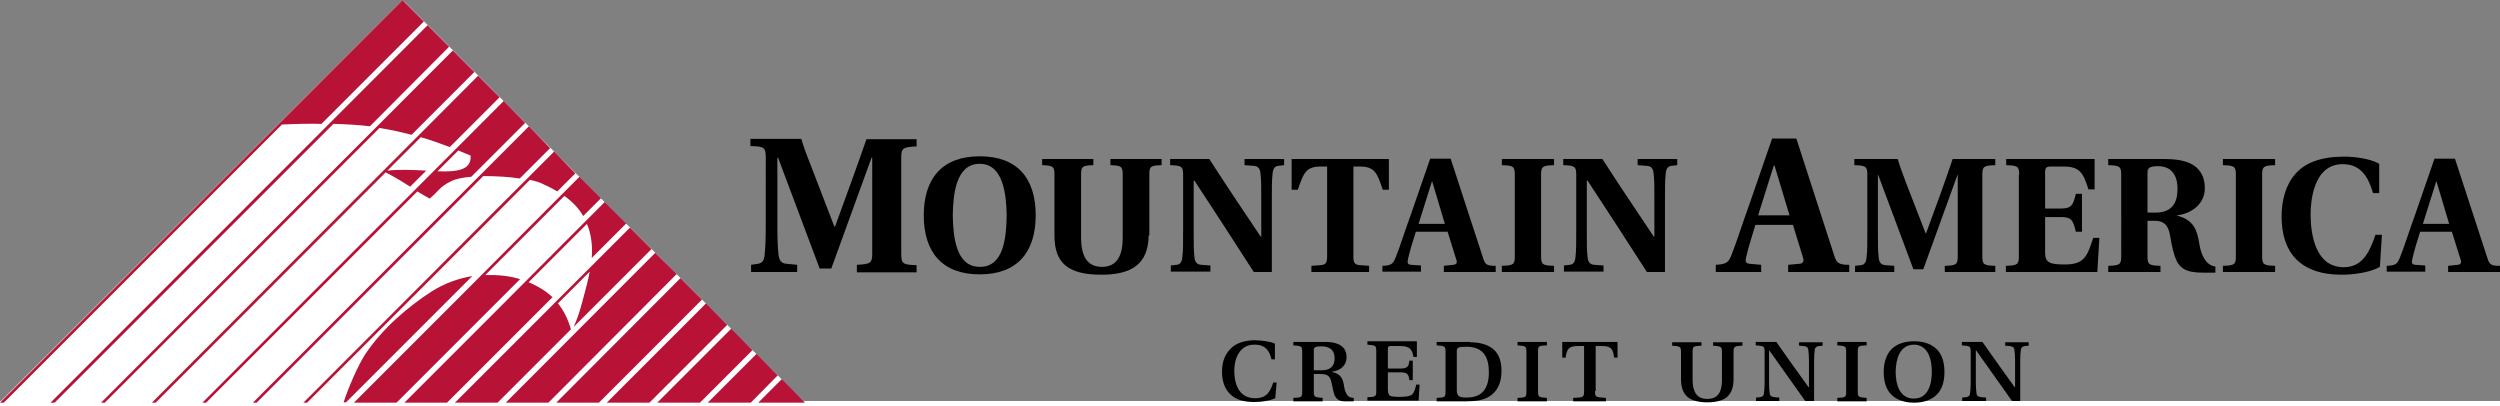 <?xml version="1.0" encoding="utf-8"?>
<!-- Generator: Adobe Illustrator 18.0.0, SVG Export Plug-In . SVG Version: 6.00 Build 0)  -->
<!DOCTYPE svg PUBLIC "-//W3C//DTD SVG 1.1//EN" "http://www.w3.org/Graphics/SVG/1.1/DTD/svg11.dtd">
<svg version="1.1" id="TRIANGLE_WHITE" xmlns="http://www.w3.org/2000/svg" xmlns:xlink="http://www.w3.org/1999/xlink" x="0px"
	 y="0px" width="326px" height="53px" viewBox="0 0 732.6 117.5" enable-background="new 0 0 732.6 117.5" xml:space="preserve" preserveAspectRatio="xMaxYMin">
<rect x="0" y="0" width="732.6" height="117.5" fill="#808080" stroke="none"/>
<g>
	<g>
		<path d="M373.6,105.3h-1c-0.5-2.2-1.6-4.3-4.9-4.3c-4-0.1-6,3.4-6,7.7c0,3,0.9,8,6.1,8c3.6,0,4.5-2.2,5.3-4.6h1l-0.4,4.6
			c-1.9,0.8-4,1.1-6.2,1.1c-3.1,0-5.4-0.7-7-2.3c-1.6-1.5-2.4-3.8-2.4-6.6c0-3,0.9-5.1,2.6-6.8c1.6-1.6,4.1-2.4,7.2-2.4
			c2,0.1,4.2,0.3,5.7,1V105.3z"/>
		<path d="M385,109.6v5c0,1.8,0.2,1.8,2.6,2v1h-8.6v-1c2.5-0.1,2.6-0.2,2.6-2v-11.4c0-1.8-0.2-1.8-2.6-2v-1h9.3
			c4.7,0,6.3,1.9,6.3,4.5c0,2.4-1.8,3.9-4.2,4.2v0.1c2.7,0.6,3.2,2.2,3.5,4.4c0.2,1.2,0.6,2,1,2.5c0.4,0.5,1.1,0.7,1.8,0.7v1H394
			c-1.6,0-2.5-0.7-3-2c-0.5-1.5-0.7-3.6-1.2-4.7c-0.4-0.8-1.2-1.3-2.7-1.3H385z M387.4,108.5c2.3,0,3.7-1.1,3.7-3.5
			c0-2.9-2.1-3.5-3.8-3.5c-1.6,0-2.3,0.1-2.3,1.1v5.9H387.4z"/>
		<path d="M415.2,100.3v4.3h-1c-0.4-2.8-1.7-3.2-4.2-3.2h-2.5c-0.6,0-0.8,0.2-0.8,0.9v5.7h3.4c2.2,0,2.7-0.4,2.9-2.3h1v5.7h-1
			c-0.2-1.9-0.7-2.3-2.9-2.3h-3.4v4.9c0,1,0.2,1.6,0.5,1.9c0.4,0.3,1.5,0.4,3,0.4c1.9,0,3.1-0.2,3.7-0.8c0.5-0.5,0.9-1.7,1.1-2.8h1
			l-0.3,4.7h-15v-1c2.5-0.1,2.6-0.2,2.6-2v-11.4c0-1.8-0.2-1.8-2.6-2v-1H415.2z"/>
		<path d="M430.8,100.3c3.1,0,5.5,0.8,7,2.2c1.5,1.4,2.2,3.5,2.2,6.2c0,3.8-1.4,6-3.3,7.3c-1.8,1.3-4.4,1.6-7,1.6H421v-1
			c2.5-0.1,2.6-0.2,2.6-2v-11.4c0-1.8-0.2-1.8-2.6-2v-1H430.8z M426.9,114.3c0,1.8,0.7,2.2,2.8,2.2c3.1,0,6.6-1.1,6.6-7.4
			c0-4.3-1.5-7.4-6.4-7.5c-2.8,0-3,0.3-3,1.4V114.3z"/>
		<path d="M450.7,114.6c0,1.8,0.2,1.8,2.6,2v1h-8.6v-1c2.5-0.1,2.6-0.2,2.6-2v-11.4c0-1.8-0.2-1.8-2.6-2v-1h8.6v1
			c-2.5,0.1-2.6,0.2-2.6,2V114.6z"/>
		<path d="M467.4,114.6c0,1.8,0.2,1.8,3.2,2v1H461v-1c3-0.1,3.2-0.2,3.2-2v-13.2h-1.7c-2.7,0-3.4,0.8-3.7,3.4h-1v-4.6h16.2v4.6h-1
			c-0.3-2.7-1-3.4-3.7-3.4h-1.7V114.6z"/>
	</g>
	<g>
		<path d="M510.6,100.3v1c-2.4,0.1-2.6,0.2-2.6,2v7.8c0,2.5-0.7,4.2-2,5.3c-1.2,1-3.2,1.5-5.7,1.5c-2.5,0-4.4-0.5-5.7-1.5
			c-1.3-1.1-2-2.8-2-5.3v-7.8c0-1.8-0.2-1.8-2.6-2v-1h8.6v1c-2.5,0.1-2.6,0.2-2.6,2v8c0,3.5,1.2,5.6,4.3,5.6c3.2,0,4.3-2.1,4.3-5.6
			v-8c0-1.8-0.2-1.8-2.6-2v-1H510.6z"/>
	</g>
	<g>
		<path d="M520.6,100.3c3.1,4.4,6.2,8.8,9.4,13.2l0.1-0.1v-7.9c0-1.3-0.1-2.2-0.2-3c-0.1-0.8-0.6-1-1.4-1.1l-1.3-0.1v-1h6.9v1
			l-1.1,0.1c-0.6,0.1-1.1,0.4-1.2,1c-0.1,0.9-0.2,1.8-0.2,3.1v12H529c-3.5-4.9-7-9.9-10.5-14.8h-0.1v9.6c0,1.3,0.1,2.2,0.2,3
			c0.1,0.8,0.6,1,1.5,1.1l1.3,0.1v1h-6.8v-1l1.1-0.1c0.6-0.1,1.1-0.3,1.2-1.1c0.1-0.8,0.2-1.7,0.2-3v-9.1c0-1.8-0.2-1.8-2.6-2v-1
			H520.6z"/>
		<path d="M544.4,114.6c0,1.8,0.2,1.8,2.6,2v1h-8.6v-1c2.5-0.1,2.6-0.2,2.6-2v-11.4c0-1.8-0.2-1.8-2.6-2v-1h8.6v1
			c-2.5,0.1-2.6,0.2-2.6,2V114.6z"/>
		<path d="M554.2,115.6c-1.5-1.5-2.2-3.8-2.2-6.6c0-2.8,0.8-5.1,2.2-6.6c1.5-1.5,3.7-2.4,6.7-2.4c3,0,5.2,0.9,6.7,2.4
			c1.5,1.5,2.2,3.8,2.2,6.6c0,2.8-0.7,5.1-2.2,6.6c-1.5,1.5-3.7,2.4-6.7,2.4C557.9,118,555.7,117.1,554.2,115.6z M555.5,108.9
			c0,3.8,1.2,7.9,5.3,7.9c4.2,0,5.3-4.1,5.3-7.9c0-3.8-1.2-7.9-5.3-7.9C556.7,101.1,555.6,105.1,555.5,108.9z"/>
		<path d="M581,100.3c3.1,4.4,6.2,8.8,9.4,13.2l0.1-0.1v-7.9c0-1.3-0.1-2.2-0.2-3c-0.1-0.8-0.6-1-1.4-1.1l-1.3-0.1v-1h6.9v1
			l-1.1,0.1c-0.6,0.1-1.1,0.4-1.2,1c-0.1,0.9-0.2,1.8-0.2,3.1v12h-2.4c-3.5-4.9-7-9.9-10.5-14.8h-0.1v9.6c0,1.3,0.1,2.2,0.2,3
			c0.1,0.8,0.6,1,1.5,1.1l1.3,0.1v1H575v-1l1.1-0.1c0.6-0.1,1.1-0.3,1.2-1.1c0.1-0.8,0.2-1.7,0.2-3v-9.1c0-1.8-0.2-1.8-2.6-2v-1H581
			z"/>
	</g>
	<g>
		<path d="M251.1,79.7v-2.1c4-0.2,4.5-0.5,4.5-3.3V46.2h-0.2l-11.8,32.5h-3.4L228,46.2h-0.2v19.3c0,4.6,0.1,6.8,0.3,8.8
			c0.2,2,0.8,2.9,2.4,3l3.1,0.3v2.1h-13.5v-2.1l2-0.3c1.3-0.2,1.9-1,2-3c0.2-2,0.3-4.2,0.3-8.8V46.1c0-2.9-0.5-3.2-4.5-3.3v-2.1
			h14.9c0.7,2.4,2,5.8,3,8.3l6.7,17.4h0.2l4.8-13.2c1.5-4.2,3.5-9.7,4.4-12.4h14.7v2.1c-4,0.2-4.5,0.5-4.5,3.3v28.2
			c0,2.9,0.5,3.2,4.5,3.3v2.1H251.1z"/>
	</g>
	<g>
		<path d="M303.5,63.1c0,10.8-5.4,17.3-16.4,17.3c-11,0-16.4-6.5-16.4-17.3c0-10.8,5.4-17.3,16.4-17.3
			C298.2,45.8,303.5,52.3,303.5,63.1z M295,63.1c-0.1-6.1-1-15.1-7.9-15.1c-7,0-7.8,9-7.9,15.1c0.1,6.5,1,15.1,7.9,15.1
			C294.1,78.3,294.9,69.7,295,63.1z"/>
		<path d="M336.6,69c-0.1,8.3-4.9,11.5-13.8,11.5c-9.6,0-13.8-3.2-13.8-11.5V51.2c0-2.4-0.4-2.7-3.6-2.8v-1.8h15v1.8
			c-3.3,0.1-3.6,0.4-3.6,2.8v18.4c0,5.5,1.8,8.6,6.1,8.6c4.4,0,6.1-3.2,6.1-8.6V51.2c0-2.4-0.4-2.7-3.6-2.8v-1.8h15v1.8
			c-3.3,0.1-3.6,0.4-3.6,2.8V69z"/>
		<path d="M354.3,46.5c4.9,7.6,10,15.2,15.1,22.8h0.2V58.6c0-3.9,0-5.8-0.2-7.5c-0.1-1.7-0.7-2.4-2-2.5l-2.7-0.2v-1.8h11.6v1.8
			l-1.7,0.2c-1.1,0.1-1.6,0.9-1.7,2.5c-0.2,1.7-0.2,3.6-0.2,7.5v21.1h-5.3c-5.7-8.9-11.5-17.8-17.4-26.8h-0.2v14.7
			c0,3.9,0,5.8,0.2,7.5c0.1,1.7,0.7,2.4,2,2.5l2.7,0.2v1.8h-11.6v-1.8l1.7-0.2c1.1-0.1,1.6-0.9,1.7-2.5c0.2-1.7,0.2-3.6,0.2-7.5
			V51.2c0-2.4-0.4-2.7-3.8-2.8v-1.8H354.3z"/>
		<path d="M396.6,75.2c0,1.7,0.3,2.4,1.9,2.5l2.7,0.2v1.8h-16.9v-1.8l2.7-0.2c1.5-0.1,1.9-0.8,1.9-2.5V48.8H387c-4.4,0-5,2-6.7,6.8
			h-1.8v-9H407v9h-1.8c-1.6-4.8-2.3-6.8-6.7-6.8h-1.9V75.2z"/>
		<path d="M405.1,79.7v-1.8c2.6-0.1,3.1-0.5,3.9-2.5c1.2-2.9,2.7-7.8,4.5-12.7l5.6-16.2h6l9.5,29.1c0.6,2,1.2,2.3,3.7,2.3v1.8h-15.2
			v-1.8l2.8-0.3c1-0.1,1.2-0.7,0.8-1.7l-2.5-8h-9.3c-0.9,2.8-1.7,5.4-2.3,8c-0.2,1.1-0.2,1.6,0.9,1.7l2.9,0.2v1.8H405.1z
			 M423.4,65.6l-3.7-12.4h-0.1l-3.9,12.4H423.4z"/>
		<path d="M451.6,75.1c0,2.4,0.4,2.7,3.8,2.8v1.8h-15.3v-1.8c3.4-0.1,3.8-0.4,3.8-2.8V51.2c0-2.4-0.4-2.7-3.8-2.8v-1.8h15.3v1.8
			c-3.4,0.1-3.8,0.4-3.8,2.8V75.1z"/>
		<path d="M469.5,46.5c4.9,7.6,10,15.2,15.1,22.8h0.2V58.6c0-3.9,0-5.8-0.2-7.5c-0.1-1.7-0.7-2.4-2-2.5l-2.7-0.2v-1.8h11.6v1.8
			l-1.7,0.2c-1.1,0.1-1.6,0.9-1.7,2.5c-0.2,1.7-0.2,3.6-0.2,7.5v21.1h-5.3c-5.7-8.9-11.5-17.8-17.4-26.8h-0.2v14.7
			c0,3.9,0,5.8,0.2,7.5c0.1,1.7,0.7,2.4,2,2.5l2.7,0.2v1.8h-11.6v-1.8l1.7-0.2c1.1-0.1,1.6-0.9,1.7-2.5c0.2-1.7,0.2-3.6,0.2-7.5
			V51.2c0-2.4-0.4-2.7-3.8-2.8v-1.8H469.5z"/>
	</g>
	<g>
		<path d="M502.8,79.7v-2.1c3.1-0.2,3.7-0.6,4.6-2.9c1.4-3.5,3.2-9.2,5.3-15l6.6-19.1h7.1l11.1,34.3c0.7,2.3,1.5,2.7,4.4,2.7v2.1
			H524v-2.1l3.3-0.3c1.2-0.1,1.4-0.8,1-2l-2.9-9.4h-11c-1,3.3-2,6.4-2.7,9.4c-0.3,1.2-0.2,1.9,1,2l3.4,0.3v2.1H502.8z M524.4,63.1
			L520,48.5h-0.2l-4.6,14.6H524.4z"/>
	</g>
	<g>
		<path d="M569.9,79.7v-1.8c3.4-0.1,3.8-0.4,3.8-2.8V51.3h-0.1l-10,27.6h-2.9l-10.3-27.6h-0.1v16.4c0,3.9,0,5.8,0.2,7.5
			c0.1,1.7,0.7,2.4,2,2.5l2.6,0.2v1.8h-11.5v-1.8l1.7-0.2c1.1-0.1,1.6-0.9,1.7-2.5c0.2-1.7,0.2-3.6,0.2-7.5V51.2
			c0-2.4-0.4-2.7-3.8-2.8v-1.8h12.7c0.6,2.1,1.7,4.9,2.5,7.1l5.7,14.7h0.1l4.1-11.2c1.3-3.5,2.9-8.3,3.7-10.6h12.5v1.8
			c-3.4,0.1-3.8,0.4-3.8,2.8v23.9c0,2.4,0.4,2.7,3.8,2.8v1.8H569.9z"/>
		<path d="M591.7,51.2c0-2.4-0.4-2.7-3.8-2.8v-1.8h25.9v8.9h-1.8c-1.5-4.7-2.4-6.7-7.3-6.7H601c-1.3,0-1.7,0.3-1.7,1.7v10.6h4.6
			c3,0,3.6-0.8,4.4-4.3h1.8v11.1h-1.8c-0.8-3.5-1.4-4.3-4.4-4.3h-4.6V74c0,3.1,1.5,3.5,5.9,3.5c5.7,0,6.5-2.6,8.2-7.8h1.8l-0.6,10
			h-26.8v-1.8c3.4-0.1,3.8-0.4,3.8-2.8V51.2z"/>
		<path d="M629.3,75.1c0,2.4,0.4,2.7,3.8,2.8v1.8h-15.3v-1.8c3.4-0.1,3.8-0.4,3.8-2.8V51.2c0-2.4-0.4-2.7-3.8-2.8v-1.8h16.6
			c4.7,0,7.4,0.9,9.3,2.5c1.7,1.6,2.4,3.6,2.4,6.1c0,4.2-3.4,7.3-8.1,7.9v0.1c4.9,1.2,5.9,4.4,6.5,8.3c0.4,2.5,1.2,4.3,2.4,5.5
			c0.6,0.6,1.4,1,2.3,1.1v1.8h-3.6c-5,0-7.1-1.2-8.3-4.8c-0.8-2.4-1.2-5-1.5-6.7c-0.6-2.6-1.9-3.7-4.3-3.7h-2.2V75.1z M629.3,62.3
			h2.4c4.8,0,6.4-2.9,6.4-6.9c0-4.9-2.5-6.7-5.7-6.7c-2.6,0-3.1,0.6-3.1,1.9V62.3z"/>
		<path d="M662.9,75.1c0,2.4,0.4,2.7,3.8,2.8v1.8h-15.3v-1.8c3.4-0.1,3.8-0.4,3.8-2.8V51.2c0-2.4-0.4-2.7-3.8-2.8v-1.8h15.3v1.8
			c-3.4,0.1-3.8,0.4-3.8,2.8V75.1z"/>
		<path d="M698,68.8l-0.6,9.4c-2.9,1.7-7.9,2.3-11.2,2.3c-12.3,0-17.6-6.7-17.6-17c0-4.8,1.2-9.4,4.1-12.6c2.8-3.2,7.4-5,14.2-5
			c2.4,0,7.4,0.4,10.3,2.1v8.6h-1.8c-1.1-3.5-2.8-8.5-8.9-8.5c-8.7,0-9.4,11.2-9.4,14.7c0,5.4,1.2,15.5,9.7,15.5
			c5.4,0,7.5-4.2,9.3-9.5H698z"/>
		<path d="M699.4,79.7v-1.8c2.6-0.1,3.1-0.5,3.9-2.5c1.2-2.9,2.7-7.8,4.5-12.7l5.6-16.2h6l9.5,29.1c0.6,2,1.2,2.3,3.7,2.3v1.8h-15.2
			v-1.8l2.8-0.3c1-0.1,1.2-0.7,0.8-1.7l-2.5-8h-9.3c-0.9,2.8-1.7,5.4-2.3,8c-0.2,1.1-0.2,1.6,0.9,1.7l2.9,0.2v1.8H699.4z
			 M717.7,65.6L714,53.2h-0.1L710,65.6H717.7z"/>
	</g>
</g>
<g>
	<polygon fill="#FFFFFF" points="118,0 0,117.8 0,117.9 235.9,118 	"/>
	<polygon fill="#B81237" points="192,74.1 148.2,118 160.7,118 198.3,80.3 	"/>
	<polygon fill="#B81237" points="199.4,81.5 163,118 175.5,118 205.7,87.8 	"/>
	<polygon fill="#B81237" points="206.9,88.9 177.8,118 190.3,118 213.1,95.2 	"/>
	<polygon fill="#B81237" points="214.3,96.3 192.6,118 205.1,118 220.5,102.6 	"/>
	<polygon fill="#B81237" points="221.7,103.7 207.4,118 220,118 227.9,110 	"/>
	<path fill="#B81237" d="M107.1,103.7c-2.2,3.3-5.3,10.6-6.4,14.2h0.7l37-37c-4.2,0.7-8.3,2.2-11.9,4.5
		C119.8,89.7,112.2,96.1,107.1,103.7"/>
	<polygon fill="#B81237" points="229.1,111.1 222.2,118 235.9,118 232.5,114.5 	"/>
	<path fill="#B81237" d="M131.6,13.7l-6.3-6.3L14.8,118H16l81.7-81.7c3.8,0.1,7.3,0.3,10.7,0.7L131.6,13.7z"/>
	<path fill="#B81237" d="M124.2,6.3l-5.7-5.7l0,0L118,0L0,118h1.1l81.5-81.5c4.2-0.2,8.1-0.3,11.6-0.2L124.2,6.3z"/>
	<path fill="#B81237" d="M139,21.1l-6.3-6.3L29.6,118h1.1l80.5-80.5c3.2,0.5,6.3,1.2,9.4,2L139,21.1z"/>
	<path fill="#B81237" d="M131.8,43.1l14.6-14.6l-6.3-6.3L44.5,118h1.1L113,50.5c3.1,1.6,5.3,3,7.2,4.2l4.7-4.7
		c-3.7-0.2-7.7-0.4-11.4,0l9.8-9.8C126.1,41,128.9,42,131.8,43.1"/>
	<path fill="#B81237" d="M147.6,29.6L59.3,118h1.1l61.9-61.9c1.2,0.7,2.3,1.4,3.6,2.1c2.8-2.3,2.8-3.4,6.3-5.1
		c1.4-0.7,3.5-1.1,5.9-1.3l15.8-15.8L147.6,29.6z M128.2,50.2l6.1-6.1c1.2,0.5,2.4,1,3.6,1.5C138.2,49.9,133.9,50.4,128.2,50.2"/>
	<path fill="#B81237" d="M155,37L74.1,118h1.1l66.4-66.4c3.6,0,7.5,0.2,10.7,0.7l8.9-8.9L155,37z"/>
	<path fill="#B81237" d="M168.1,95.8l22.8-22.8l-6.3-6.3l-11.5,11.5v0l-10.1,10.1v0L133.3,118h12.5l21.5-21.5
		c-0.8-2.9-2.1-5.5-3.8-7.6l9.3-9.3c-0.2,1.2-0.5,2.4-0.8,3.7C170.5,88.9,169.9,91.8,168.1,95.8"/>
	<path fill="#B81237" d="M183.5,65.5l-5.7-5.7l-0.6-0.6L146,90.5L118.5,118h12.5l30.9-30.9c-2-1.9-4.4-3.3-7-4.4l17.1-17.1
		c1.2,2.9,1.7,6.2,1.4,10L183.5,65.5z"/>
	<path fill="#B81237" d="M170.4,52.4L170.4,52.4l-0.6-0.6L141,80.7L103.7,118h12.5l36.2-36.2c-3.2-1-6.7-1.3-10.2-1.2l23.2-23.2
		c2.3,1.7,4.2,3.6,5.5,5.9l5.2-5.2L170.4,52.4z"/>
	<path fill="#B81237" d="M162.4,44.4L88.9,118H90l65.3-65.3c1.3,0.3,2.4,0.6,3.1,0.9c1.8,0.8,3.4,1.6,4.9,2.5l5.3-5.3L162.4,44.4z"
		/>
</g>
</svg>
